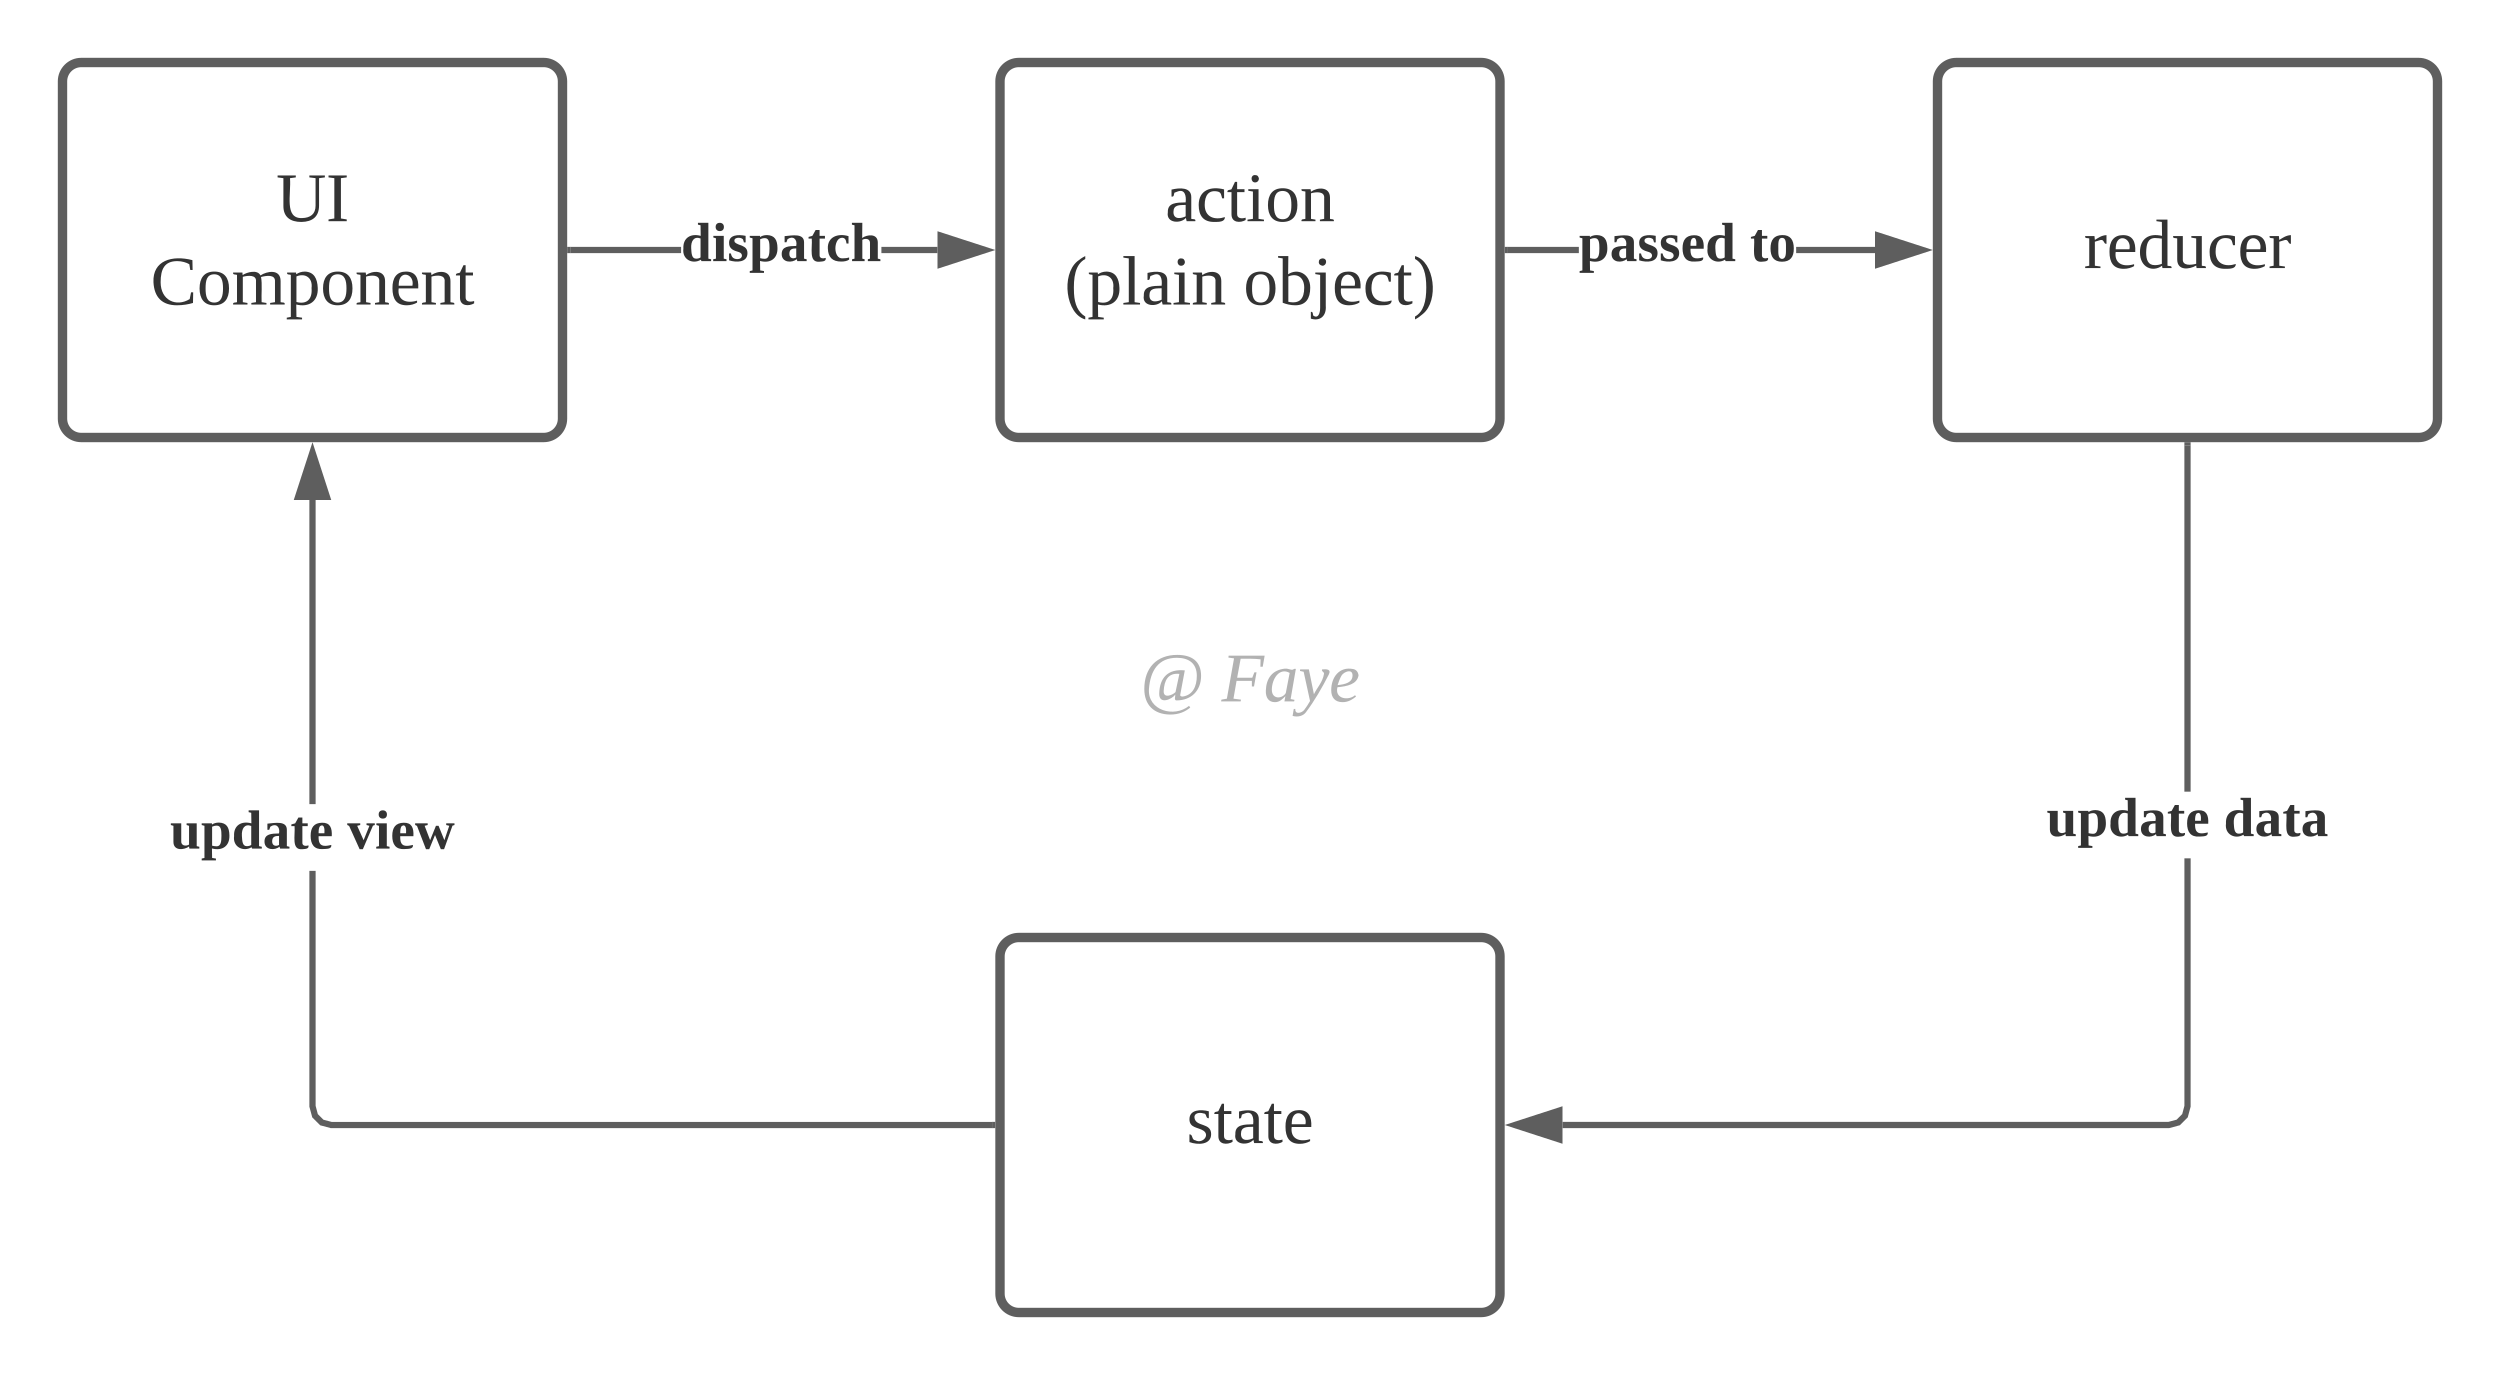 <svg xmlns="http://www.w3.org/2000/svg" xmlns:xlink="http://www.w3.org/1999/xlink" xmlns:lucid="lucid" width="800" height="440"><g transform="translate(-460 -200)" lucid:page-tab-id="0_0"><path d="M0 0h1870.87v1322.83H0z" fill="#fff"/><path d="M740 396c0-3.3 2.7-6 6-6h228c3.3 0 6 2.7 6 6v48c0 3.3-2.7 6-6 6H746c-3.3 0-6-2.7-6-6z" fill="none"/><use xlink:href="#a" transform="matrix(1,0,0,1,740,390) translate(84.877 34.444)"/><use xlink:href="#b" transform="matrix(1,0,0,1,740,390) translate(110.864 34.444)"/><path d="M480 226c0-3.3 2.7-6 6-6h148c3.3 0 6 2.7 6 6v108c0 3.3-2.7 6-6 6H486c-3.3 0-6-2.7-6-6z" stroke="#5e5e5e" stroke-width="3" fill="#fff"/><use xlink:href="#c" transform="matrix(1,0,0,1,492,232) translate(56.333 38.778)"/><use xlink:href="#d" transform="matrix(1,0,0,1,492,232) translate(16.179 65.444)"/><path d="M1080 226c0-3.3 2.7-6 6-6h148c3.3 0 6 2.7 6 6v108c0 3.3-2.7 6-6 6h-148c-3.3 0-6-2.7-6-6z" stroke="#5e5e5e" stroke-width="3" fill="#fff"/><use xlink:href="#e" transform="matrix(1,0,0,1,1092,232) translate(34.821 53.778)"/><path d="M780 506c0-3.3 2.7-6 6-6h148c3.3 0 6 2.7 6 6v108c0 3.3-2.7 6-6 6H786c-3.3 0-6-2.7-6-6z" stroke="#5e5e5e" stroke-width="3" fill="#fff"/><use xlink:href="#f" transform="matrix(1,0,0,1,792,512) translate(47.691 53.778)"/><path d="M780 226c0-3.3 2.7-6 6-6h148c3.3 0 6 2.7 6 6v108c0 3.3-2.7 6-6 6H786c-3.3 0-6-2.7-6-6z" stroke="#5e5e5e" stroke-width="3" fill="#fff"/><use xlink:href="#g" transform="matrix(1,0,0,1,792,232) translate(40.901 38.778)"/><use xlink:href="#h" transform="matrix(1,0,0,1,792,232) translate(8.586 65.444)"/><use xlink:href="#i" transform="matrix(1,0,0,1,792,232) translate(65.87 65.444)"/><path d="M561 553.87l.7 2.64 1.8 1.8 2.63.7H777.5v2H565.87l-3.42-.92-2.53-2.53-.92-3.42v-75.46h2zm0-96.54h-2V360h2z" fill="#5e5e5e"/><path d="M778.5 561h-1.03v-2h1.03zM564.64 359h-9.28l4.64-14.26z" fill="#5e5e5e"/><path d="M566 360h-12l6-18.5zm-9.26-2h6.52L560 347.97z" fill="#5e5e5e"/><use xlink:href="#j" transform="matrix(1,0,0,1,514.42,457.333) translate(0 14.222)"/><use xlink:href="#k" transform="matrix(1,0,0,1,514.42,457.333) translate(56.691 14.222)"/><path d="M677.95 281H642.5v-2h35.45zm82.05 0h-17.95v-2H760z" fill="#5e5e5e"/><path d="M642.53 281h-1.03v-2h1.03zM775.26 280L761 284.64v-9.28z" fill="#5e5e5e"/><path d="M778.5 280l-18.5 6v-12zm-16.5 3.26l10.03-3.26-10.03-3.26z" fill="#5e5e5e"/><use xlink:href="#l" transform="matrix(1,0,0,1,677.951,269.333) translate(0 14.222)"/><path d="M965.23 281H942.5v-2h22.73zm94.77 0h-25.23v-2H1060z" fill="#5e5e5e"/><path d="M942.53 281h-1.03v-2h1.03zM1075.26 280l-14.26 4.64v-9.28z" fill="#5e5e5e"/><path d="M1078.5 280l-18.5 6v-12zm-16.5 3.26l10.03-3.26-10.03-3.26z" fill="#5e5e5e"/><use xlink:href="#m" transform="matrix(1,0,0,1,965.235,269.333) translate(0 14.222)"/><use xlink:href="#n" transform="matrix(1,0,0,1,965.235,269.333) translate(54.765 14.222)"/><path d="M1161 554.13l-.92 3.42-2.53 2.53-3.42.92H960v-2h193.87l2.64-.7 1.8-1.8.7-2.63v-79.2h2zm0-100.8h-2V342.5h2z" fill="#5e5e5e"/><path d="M1161 342.53h-2v-1.03h2zM959 564.64L944.74 560l14.26-4.64z" fill="#5e5e5e"/><path d="M960 566l-18.5-6 18.5-6zm-12.03-6l10.03 3.26v-6.52z" fill="#5e5e5e"/><g><use xlink:href="#j" transform="matrix(1,0,0,1,1114.889,453.333) translate(0 14.222)"/><use xlink:href="#o" transform="matrix(1,0,0,1,1114.889,453.333) translate(56.691 14.222)"/></g><defs><path fill="#b2b2b2" d="M45-64C37 47 175 86 252 23l6 9c-26 21-57 36-104 36C70 67 21 18 21-64c0-108 63-176 170-176 75 0 123 33 123 108C314-54 262-5 187-5c-13 0-6-20-6-30-17 24-84 54-83-5 2-81 44-129 132-120L206-32c1 5 6 7 13 7 51-7 73-51 73-107 0-63-40-93-103-93-95 0-137 66-144 161zm76 10c-2 42 47 21 61 6l20-94c-59-6-78 34-81 88" id="p"/><use transform="matrix(0.062,0,0,0.062,0,0)" xlink:href="#p" id="a"/><path fill="#b2b2b2" d="M78-106L62-14l39 5-2 9H-2l2-9 28-5 37-208-29-4 1-10h186l-10 57h-12l1-38c-30-4-68-3-103-3l-18 98h78l11-28h11l-13 73h-11v-29H78" id="q"/><path fill="#b2b2b2" d="M109-169c21-2 37 13 48 1h9L139-12l20 4-2 8h-50l5-27C96-11 82 4 58 4 25 4 10-20 11-55c2-65 34-107 98-114zM42-60c0 51 54 48 72 17l20-104c-53-30-92 31-92 87" id="r"/><path fill="#b2b2b2" d="M122-165c22-2 49-2 35 26C123-72 82-1 38 57 25 74-1 83-30 75l6-36h8c-3 31 34 21 46 5C41 30 51 14 60-2L27-153l-19-4 1-8h45L80-37c17-35 45-62 52-105 2-11-14-11-10-23" id="s"/><path fill="#b2b2b2" d="M43-73c-15 62 59 70 91 41l5 7C122-11 100 4 70 4 31 4 11-19 11-58c0-67 42-123 113-109 16 3 26 15 28 33-8 46-58 56-109 61zm78-61c0-37-45-19-57 1-8 14-15 33-20 49 39-4 77-13 77-50" id="t"/><g id="b"><use transform="matrix(0.062,0,0,0.062,0,0)" xlink:href="#q"/><use transform="matrix(0.062,0,0,0.062,13.519,0)" xlink:href="#r"/><use transform="matrix(0.062,0,0,0.062,24.63,0)" xlink:href="#s"/><use transform="matrix(0.062,0,0,0.062,34.444,0)" xlink:href="#t"/></g><path fill="#333" d="M134-16c44-1 70-21 70-64v-142l-32-4v-10h80v10l-30 4v141c0 57-33 84-91 85-58 0-93-26-93-82v-144l-30-4v-10h94v10l-30 4c7 82-31 209 62 206" id="u"/><path fill="#333" d="M77-14l30 5v9H13v-9l30-5v-208l-30-4v-10h94v10l-30 4v208" id="v"/><g id="c"><use transform="matrix(0.062,0,0,0.062,0,0)" xlink:href="#u"/><use transform="matrix(0.062,0,0,0.062,15.988,0)" xlink:href="#v"/></g><path fill="#333" d="M52-115c0 93 80 130 150 87l7-35h11l-1 55c-23 7-52 12-83 12C60 4 19-37 15-115c-5-113 97-141 201-114l1 51h-12l-5-30c-15-9-39-16-62-16-66 0-86 41-86 109" id="w"/><path fill="#333" d="M90-170c52 0 76 32 76 87 0 54-24 87-77 87-51 0-75-34-75-87 0-54 24-87 76-87zM89-10c39 0 46-35 46-73 0-39-7-73-46-73-39 1-44 34-44 73s6 72 44 73" id="x"/><path fill="#333" d="M126-118c4-37-42-32-68-25v131l24 4v8H8C5-13 21-9 28-12v-141c-7-3-23 1-20-12h48l1 13c22-15 77-30 92 2 32-22 104-36 104 29v109c8 3 24-2 21 12h-75v-8l25-4v-106c3-39-45-31-72-24 7 37 1 88 3 130l25 4v8h-78v-8l24-4v-106" id="y"/><path fill="#333" d="M166-85c3 67-44 102-111 85l1 64 29 4v9H6v-9l21-4v-217c-7-3-22 1-19-12h46l1 9c11-8 26-14 45-14 47 2 64 36 66 85zM56-13c53 14 83-14 78-72 7-53-33-79-78-60v132" id="z"/><path fill="#333" d="M125-118c4-37-41-34-68-26v132l23 4v8H8C5-13 21-9 28-12v-141c-7-3-23 1-20-12h47l2 13c31-23 98-29 98 31v109c7 3 23-1 20 12h-72v-8l22-4v-106" id="A"/><path fill="#333" d="M84-170c49 0 66 33 63 87H46c-8 60 38 80 95 63v10C128-2 108 4 88 4 34 4 14-29 14-84c-1-54 22-86 70-86zm33 73c12-57-57-82-69-24-1 7-2 15-2 24h71" id="B"/><path fill="#333" d="M54-38c-1 25 24 26 44 20v12C71 10 25 9 25-35v-115H4c-2-14 14-10 21-15l18-38h11v38h38v15H54v112" id="C"/><g id="d"><use transform="matrix(0.062,0,0,0.062,0,0)" xlink:href="#w"/><use transform="matrix(0.062,0,0,0.062,14.815,0)" xlink:href="#x"/><use transform="matrix(0.062,0,0,0.062,25.926,0)" xlink:href="#y"/><use transform="matrix(0.062,0,0,0.062,43.21,0)" xlink:href="#z"/><use transform="matrix(0.062,0,0,0.062,54.321,0)" xlink:href="#x"/><use transform="matrix(0.062,0,0,0.062,65.432,0)" xlink:href="#A"/><use transform="matrix(0.062,0,0,0.062,76.543,0)" xlink:href="#B"/><use transform="matrix(0.062,0,0,0.062,86.358,0)" xlink:href="#A"/><use transform="matrix(0.062,0,0,0.062,97.469,0)" xlink:href="#C"/></g><path fill="#333" d="M57-145c16-10 35-24 60-25v45c-19 1-8-30-40-17l-20 6v124l29 4v8H7v-8l21-4v-141c-8-3-24 2-21-12h48" id="D"/><path fill="#333" d="M13-81c0-71 46-101 114-85l-1-72-28-4v-8h57v238c8 3 24-2 21 12h-47l-2-12C80 23 13-1 13-81zm77-74c-37 1-44 33-45 74 0 38 9 66 45 66 14 0 27-3 36-7v-130c-10-1-24-3-36-3" id="E"/><path fill="#333" d="M124-13C89 8 26 15 26-45v-108c-8-3-24 2-21-12h50v118c-3 37 42 32 69 25v-131l-25-4v-8h54v153c8 3 24-2 21 12h-48" id="F"/><path fill="#333" d="M45-84c0 64 52 80 104 63 1 25-30 25-55 25-56 0-80-32-80-88 0-76 62-98 131-80v46h-10c-5-15-4-31-23-35-47-10-67 21-67 69" id="G"/><g id="e"><use transform="matrix(0.062,0,0,0.062,0,0)" xlink:href="#D"/><use transform="matrix(0.062,0,0,0.062,7.346,0)" xlink:href="#B"/><use transform="matrix(0.062,0,0,0.062,17.16,0)" xlink:href="#E"/><use transform="matrix(0.062,0,0,0.062,28.272,0)" xlink:href="#F"/><use transform="matrix(0.062,0,0,0.062,39.383,0)" xlink:href="#G"/><use transform="matrix(0.062,0,0,0.062,49.198,0)" xlink:href="#B"/><use transform="matrix(0.062,0,0,0.062,59.012,0)" xlink:href="#D"/></g><path fill="#333" d="M41-130c7 48 86 23 86 84 0 56-69 57-112 41v-40c20 0 9 29 31 31 35 19 77-26 41-50-27-18-72-13-72-59 0-50 58-52 100-41v36c-19 1-8-25-28-25-21-7-50-1-46 23" id="H"/><path fill="#333" d="M32-163c41-10 102-14 102 39v112c8 3 24-2 21 12h-45l-4-17C83 13 3 13 13-46c-2-50 45-50 92-51 4-36-5-70-42-56-6 2-12 4-16 6-4 7 0 23-15 20v-36zM42-47c0 41 41 33 63 22v-59c-34 1-63-1-63 37" id="I"/><g id="f"><use transform="matrix(0.062,0,0,0.062,0,0)" xlink:href="#H"/><use transform="matrix(0.062,0,0,0.062,8.642,0)" xlink:href="#C"/><use transform="matrix(0.062,0,0,0.062,14.815,0)" xlink:href="#I"/><use transform="matrix(0.062,0,0,0.062,24.63,0)" xlink:href="#C"/><use transform="matrix(0.062,0,0,0.062,30.802,0)" xlink:href="#B"/></g><path fill="#333" d="M47-200c-23 0-25-39 0-38 13 0 18 7 20 19-1 11-8 19-20 19zM65-12l28 4v8H8v-8l28-4v-141l-24-4v-8h53v153" id="J"/><g id="g"><use transform="matrix(0.062,0,0,0.062,0,0)" xlink:href="#I"/><use transform="matrix(0.062,0,0,0.062,9.815,0)" xlink:href="#G"/><use transform="matrix(0.062,0,0,0.062,19.63,0)" xlink:href="#C"/><use transform="matrix(0.062,0,0,0.062,25.802,0)" xlink:href="#J"/><use transform="matrix(0.062,0,0,0.062,31.975,0)" xlink:href="#x"/><use transform="matrix(0.062,0,0,0.062,43.086,0)" xlink:href="#A"/></g><path fill="#333" d="M108-235c-52 28-62 95-58 178 3 56 21 97 58 119v15C7 49-17-153 67-223c12-10 25-19 41-27v15" id="K"/><path fill="#333" d="M65-12l28 4v8H7v-8l28-4v-226l-28-4v-8h58v238" id="L"/><g id="h"><use transform="matrix(0.062,0,0,0.062,0,0)" xlink:href="#K"/><use transform="matrix(0.062,0,0,0.062,7.346,0)" xlink:href="#z"/><use transform="matrix(0.062,0,0,0.062,18.457,0)" xlink:href="#L"/><use transform="matrix(0.062,0,0,0.062,24.63,0)" xlink:href="#I"/><use transform="matrix(0.062,0,0,0.062,34.444,0)" xlink:href="#J"/><use transform="matrix(0.062,0,0,0.062,40.617,0)" xlink:href="#A"/></g><path fill="#333" d="M53-14c58 12 82-15 82-73 0-52-35-77-82-58v131zM89 4C64 4 42-2 24-9v-229l-24-4v-8h53l-1 94c48-33 114-4 114 69 0 57-23 91-77 91" id="M"/><path fill="#333" d="M50-238c28 0 22 38 0 38-10-2-19-7-19-19s7-18 19-19zM3 58c24 15 35-10 35-42v-169l-25-4v-8h54V7c4 51-28 81-77 66V38C3 36-1 51 3 58" id="N"/><path fill="#333" d="M12-250C113-222 137-19 52 49 40 59 28 69 12 77V62C56 37 70-16 70-87c0-70-13-123-58-148v-15" id="O"/><g id="i"><use transform="matrix(0.062,0,0,0.062,0,0)" xlink:href="#x"/><use transform="matrix(0.062,0,0,0.062,11.111,0)" xlink:href="#M"/><use transform="matrix(0.062,0,0,0.062,22.222,0)" xlink:href="#N"/><use transform="matrix(0.062,0,0,0.062,28.395,0)" xlink:href="#B"/><use transform="matrix(0.062,0,0,0.062,38.21,0)" xlink:href="#G"/><use transform="matrix(0.062,0,0,0.062,48.025,0)" xlink:href="#C"/><use transform="matrix(0.062,0,0,0.062,54.198,0)" xlink:href="#O"/></g><path fill="#333" d="M73-51c-3 31 27 38 51 25v-123l-16-5v-11h66v149l17 4V0h-65l-2-14C94 9 22 18 22-44v-105l-17-5v-11h68v114" id="P"/><path fill="#333" d="M186-86c2 69-46 103-114 85l1 62 25 4v12H5V65l18-4v-210l-18-5v-11h67v8c12-8 26-13 46-13 49 2 67 30 68 84zm-83 71c28 0 31-33 31-69 0-34-2-66-30-66-12 0-23 3-31 7v124c9 2 20 4 30 4" id="Q"/><path fill="#333" d="M15-82c-4-69 47-101 113-83l-1-69-17-4v-12h68v234l18 4V0h-63l-4-9C77 23 5-9 15-82zm112-66c-43-16-64 17-61 65 2 33 3 67 32 67 12 0 22-3 29-8v-124" id="R"/><path fill="#333" d="M31-163c51-5 127-20 127 40v107l17 4V0h-61l-4-13C82 13 12 12 12-46c0-51 46-52 95-53 9-45-22-69-57-44l-7 20H31v-40zM62-47c0 30 26 34 45 23v-59c-28 0-45 6-45 36" id="S"/><path fill="#333" d="M78-41c-2 24 21 26 40 20C122 3 98 2 77 4 5 10 32-84 27-147H6v-11l25-7 21-38h26v38h35v18H78v106" id="T"/><path fill="#333" d="M12-83c0-55 22-85 75-86 52-1 66 33 63 88H64c-1 37 6 64 44 63 14 0 28-4 39-6 3 28-28 25-55 27-57 4-80-31-80-86zm90-17c2-26 0-63-27-48-10 9-11 28-11 48h38" id="U"/><g id="j"><use transform="matrix(0.049,0,0,0.049,0,0)" xlink:href="#P"/><use transform="matrix(0.049,0,0,0.049,9.877,0)" xlink:href="#Q"/><use transform="matrix(0.049,0,0,0.049,19.753,0)" xlink:href="#R"/><use transform="matrix(0.049,0,0,0.049,29.63,0)" xlink:href="#S"/><use transform="matrix(0.049,0,0,0.049,38.519,0)" xlink:href="#T"/><use transform="matrix(0.049,0,0,0.049,44.395,0)" xlink:href="#U"/></g><path fill="#333" d="M168-150L102 4H81L12-149c-7-2-15-4-12-16h85v11l-20 5 42 94 38-94-19-5v-11h54v11" id="V"/><path fill="#333" d="M77-16l18 4V0H8v-12l18-4v-133l-17-5v-11h68v149zM51-196c-16 0-27-10-27-27s10-27 27-27 27 11 27 27c0 17-10 27-27 27" id="W"/><path fill="#333" d="M154-149l38 94 32-94-20-5v-11h54v11l-13 4L190 4h-21l-38-93L93 4H72L13-149c-7-2-15-4-12-16h82v11l-20 5 36 94 38-94h17" id="X"/><g id="k"><use transform="matrix(0.049,0,0,0.049,0,0)" xlink:href="#V"/><use transform="matrix(0.049,0,0,0.049,8.889,0)" xlink:href="#W"/><use transform="matrix(0.049,0,0,0.049,13.827,0)" xlink:href="#U"/><use transform="matrix(0.049,0,0,0.049,21.679,0)" xlink:href="#X"/></g><path fill="#333" d="M102-142c-14-17-68-15-54 18 24 26 83 17 83 72 0 62-72 62-120 47v-45h12c4 23 16 37 43 37 35 0 39-37 9-46-31-9-65-19-64-61 0-52 59-55 108-45v43h-11" id="Y"/><path fill="#333" d="M109-18c15 0 31-2 42-6v14c-11 9-31 13-51 13-59 0-86-28-88-86-3-75 66-101 135-80v48h-13c-3-20-7-40-34-37-51 7-55 138 9 134" id="Z"/><path fill="#333" d="M127-114c3-31-26-38-50-25v123l15 4V0H10v-12l16-4v-218l-17-4v-12h68l-1 99c31-23 102-32 102 30v105l17 4V0h-82v-12l14-4v-98" id="aa"/><g id="l"><use transform="matrix(0.049,0,0,0.049,0,0)" xlink:href="#R"/><use transform="matrix(0.049,0,0,0.049,9.877,0)" xlink:href="#W"/><use transform="matrix(0.049,0,0,0.049,14.815,0)" xlink:href="#Y"/><use transform="matrix(0.049,0,0,0.049,21.728,0)" xlink:href="#Q"/><use transform="matrix(0.049,0,0,0.049,31.605,0)" xlink:href="#S"/><use transform="matrix(0.049,0,0,0.049,40.494,0)" xlink:href="#T"/><use transform="matrix(0.049,0,0,0.049,46.37,0)" xlink:href="#Z"/><use transform="matrix(0.049,0,0,0.049,54.222,0)" xlink:href="#aa"/></g><g id="m"><use transform="matrix(0.049,0,0,0.049,0,0)" xlink:href="#Q"/><use transform="matrix(0.049,0,0,0.049,9.877,0)" xlink:href="#S"/><use transform="matrix(0.049,0,0,0.049,18.765,0)" xlink:href="#Y"/><use transform="matrix(0.049,0,0,0.049,25.679,0)" xlink:href="#Y"/><use transform="matrix(0.049,0,0,0.049,32.593,0)" xlink:href="#U"/><use transform="matrix(0.049,0,0,0.049,40.444,0)" xlink:href="#R"/></g><path fill="#333" d="M90-170c54-1 76 32 76 87 1 56-23 87-77 87-53 0-75-32-75-87s23-86 76-87zM89-14c28-2 26-38 26-69s3-69-26-69c-27 0-24 39-24 69s-3 66 24 69" id="ab"/><g id="n"><use transform="matrix(0.049,0,0,0.049,0,0)" xlink:href="#T"/><use transform="matrix(0.049,0,0,0.049,5.877,0)" xlink:href="#ab"/></g><g id="o"><use transform="matrix(0.049,0,0,0.049,0,0)" xlink:href="#R"/><use transform="matrix(0.049,0,0,0.049,9.877,0)" xlink:href="#S"/><use transform="matrix(0.049,0,0,0.049,18.765,0)" xlink:href="#T"/><use transform="matrix(0.049,0,0,0.049,24.642,0)" xlink:href="#S"/></g></defs></g></svg>